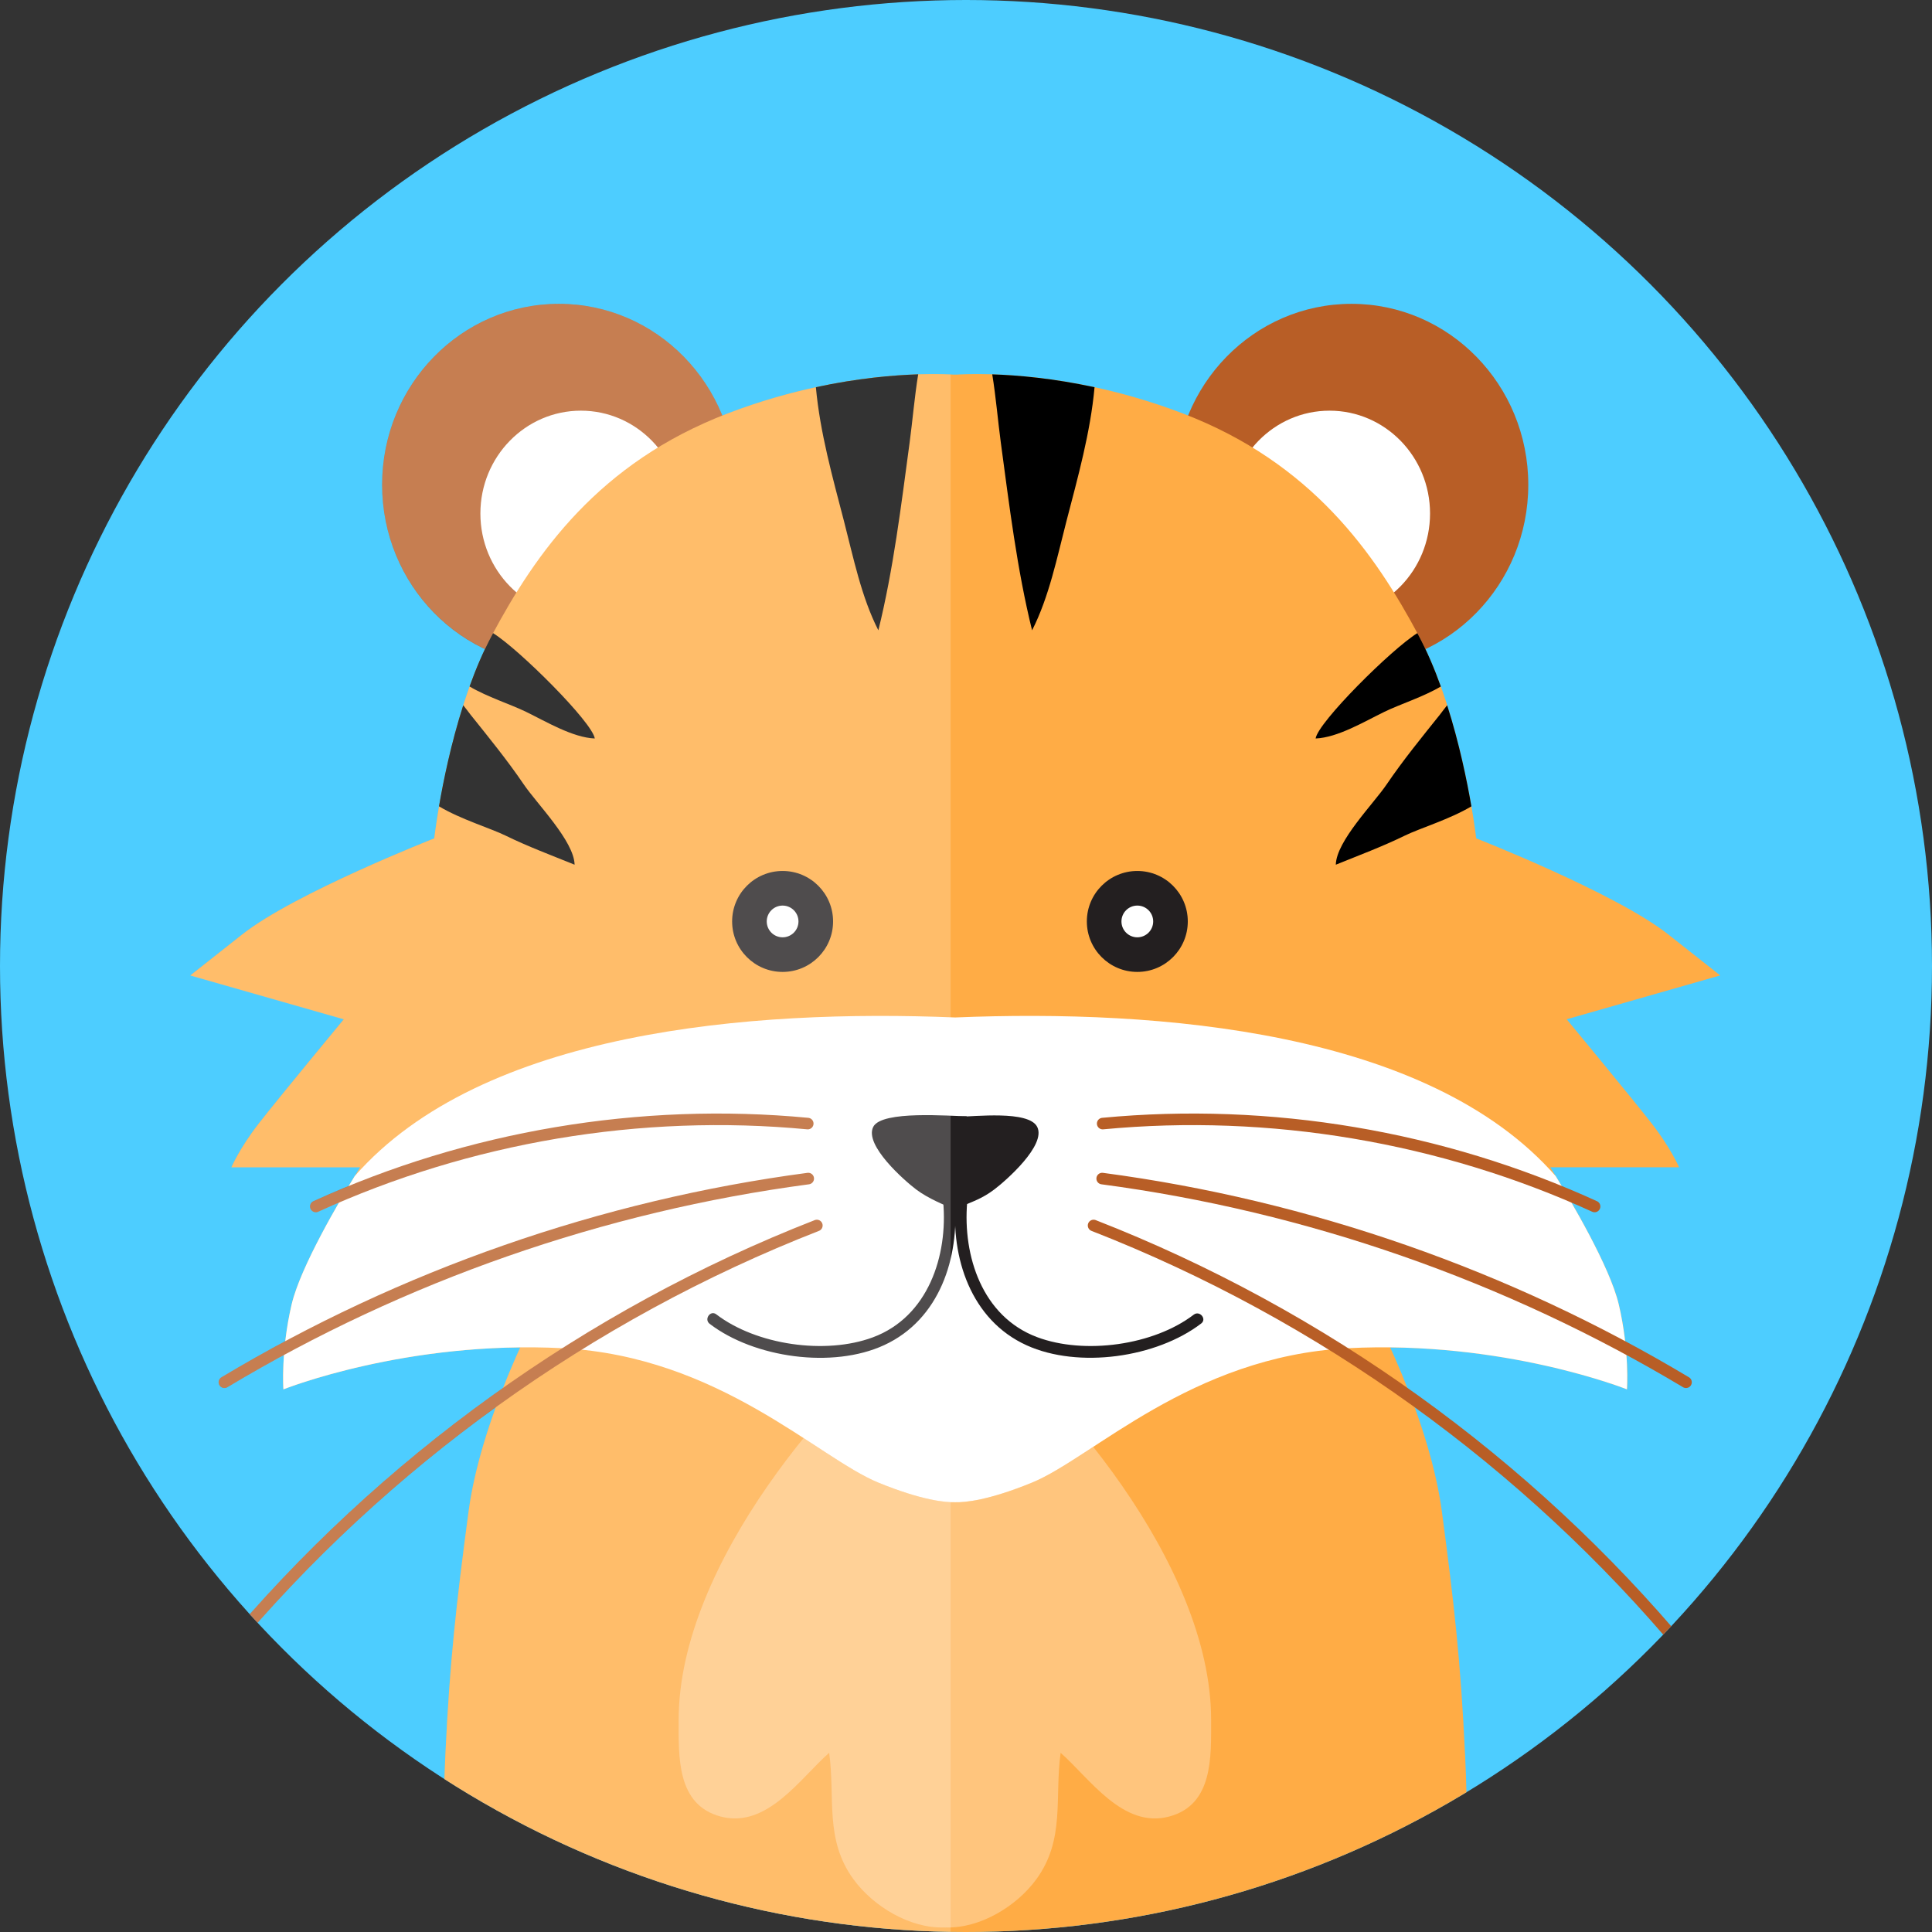 <?xml version="1.0" encoding="UTF-8"?>
<svg id="Layer_1" data-name="Layer 1" xmlns="http://www.w3.org/2000/svg" xmlns:xlink="http://www.w3.org/1999/xlink" viewBox="0 0 800 800">
  <rect x="0" y="0" width="800" height="800" fill="#333333" stroke="none"/>
  <defs>
    <style>
      .cls-1 {
        fill: #ffac45;
      }

      .cls-2, .cls-3 {
        fill: #fff;
      }

      .cls-4 {
        fill: #b85e26;
      }

      .cls-5 {
        fill: #4dcdff;
      }

      .cls-6 {
        clip-path: url(#clippath);
      }

      .cls-7, .cls-8 {
        fill: none;
      }

      .cls-9 {
        fill: #ffc57d;
      }

      .cls-10 {
        fill: #231f20;
      }

      .cls-3 {
        isolation: isolate;
        opacity: .2;
      }

      .cls-8 {
        stroke: #b85e26;
        stroke-linecap: round;
        stroke-linejoin: round;
        stroke-width: 4.79px;
      }
    </style>
    <clipPath id="clippath">
      <circle class="cls-7" cx="400" cy="400" r="400"/>
    </clipPath>
  </defs>
  <circle class="cls-5" cx="400" cy="400" r="400"/>
  <g class="cls-6">
    <g>
      <g>
        <g>
          <ellipse class="cls-4" cx="559.62" cy="200.73" rx="73.21" ry="74.92"/>
          <ellipse class="cls-2" cx="550.54" cy="212.63" rx="41.61" ry="42.58"/>
        </g>
        <g>
          <ellipse class="cls-4" cx="231.44" cy="200.73" rx="73.21" ry="74.92"/>
          <ellipse class="cls-2" cx="240.53" cy="212.63" rx="41.61" ry="42.58"/>
        </g>
        <path class="cls-1" d="M606.63,726.17c-1.78-38.1-4.53-62.34-9.58-100.28-4.67-35.05-24.98-79.95-43.11-108.58-12.43-22.21-46.49-22.58-75.4-25.19-20.47-1.85-51,2.79-66.82,16.77-7.08,6.26-12.47,13.18-16.19,20.75-3.72-7.57-9.11-14.49-16.19-20.75-15.82-13.98-46.34-18.62-66.82-16.77-28.92,2.61-62.98,2.98-75.4,25.19-18.14,28.63-38.44,73.53-43.11,108.58-5.05,37.94-7.8,62.18-9.58,100.28-1.08,23.09-1.24,47.92,1.6,70.61,2.05,16.4,2.48,16.95,20.69,19.19,22.02,2.71,45.72,3.18,67.94,3.13,35.91-.08,83.01,4.32,120.88,3.56,37.87,.76,84.97-3.64,120.88-3.56,22.22,.05,45.92-.42,67.94-3.13,18.21-2.24,18.63-2.78,20.69-19.19,2.85-22.69,2.69-47.51,1.6-70.61Z"/>
        <path class="cls-9" d="M281.02,712.12c0-65.04,64.87-138.37,100.21-164.76,2.86-2.14,5.49-3.27,10.03-3.27s7.17,1.13,10.03,3.27c35.34,26.38,100.21,99.72,100.21,164.76,0,15.3,.91,35.23-17.42,40.08-19.16,5.06-32.86-15.8-44.9-26.4-2.57,18.6,1.97,35.84-10.04,52.34-8.23,11.31-23.49,20.42-37.41,19.97,0,0,0,.02,0,.02-.15,.01-.31-.02-.47-.01-.15,0-.31,.02-.47,.01,0,0,0-.02,0-.02-13.92,.45-29.18-8.66-37.41-19.97-12-16.5-7.47-33.74-10.04-52.34-12.03,10.59-25.74,31.46-44.9,26.4-18.33-4.84-17.42-24.78-17.42-40.08Z"/>
        <path class="cls-1" d="M393.33,155.32s43.13-4.54,96.48,15.89c53.35,20.43,79.46,57.89,97.62,91.94,18.16,34.05,23.84,84,23.84,84,0,0,57.89,22.7,79.46,39.73l21.57,17.02-63.57,18.16s27.24,32.92,35.19,43.13c7.95,10.22,11.35,18.16,11.35,18.16h-53.35s23.84,37.46,28.38,56.75c4.54,19.29,3.41,35.19,3.41,35.19,0,0-51.08-20.43-115.78-17.02s-105.56,45.4-130.53,55.62-34.05,7.95-34.05,7.95V155.32h0Z"/>
        <path class="cls-1" d="M397.74,155.32s-43.13-4.54-96.48,15.89c-53.35,20.43-79.46,57.89-97.62,91.94-18.16,34.05-23.84,84-23.84,84,0,0-57.89,22.7-79.46,39.73l-21.57,17.02,63.57,18.16s-27.24,32.92-35.19,43.13c-7.95,10.22-11.35,18.16-11.35,18.16h53.35s-23.84,37.46-28.38,56.75-3.41,35.19-3.41,35.19c0,0,51.08-20.43,115.78-17.02,64.7,3.41,105.56,45.4,130.53,55.62,24.97,10.22,34.05,7.95,34.05,7.95V155.32h0Z"/>
        <path class="cls-2" d="M670.29,540.11c-3.68-15.63-20.02-43.18-26.09-53.08-52.68-60.23-164.25-69.2-248.67-65.72-84.42-3.47-195.99,5.49-248.67,65.72-6.07,9.9-22.41,37.44-26.09,53.08-4.54,19.3-3.41,35.19-3.41,35.19,0,0,51.08-20.43,115.78-17.02,64.7,3.41,105.56,45.4,130.53,55.62,18.15,7.42,27.87,8.25,31.85,8.15,3.98,.1,13.7-.72,31.85-8.15,24.97-10.22,65.83-52.22,130.53-55.62,64.7-3.41,115.78,17.02,115.78,17.02,0,0,1.15-15.89-3.39-35.19Z"/>
        <g>
          <path d="M553.13,358.05c.23-9.8,15.58-25.17,21.07-33.27,6.75-9.96,14.66-19.65,22.07-28.91,.87-1.09,1.87-2.54,2.97-3.84,5.04,15.78,8.22,31.32,10.03,41.86-8.97,5.37-21.35,9.07-27.57,12.12-9.29,4.55-19.12,8.2-28.58,12.05Z"/>
          <path d="M544.77,305.79c1-6.74,31.42-36.99,42.12-43.62,.18,.33,.36,.66,.54,.99,3.52,6.6,6.56,13.79,9.19,21.1-7.31,4.33-16.92,7.34-23.38,10.49-8.26,4.02-19.33,10.68-28.47,11.04Z"/>
          <path d="M427.36,261c-6.24-25.27-9.45-51.81-12.94-77.7-1.19-8.82-2.02-18.86-3.55-28.29,10.53,.34,25.18,1.62,42.36,5.33-1.72,18.84-6.91,37.24-11.66,55.56-3.88,14.96-7.18,31.34-14.21,45.1Z"/>
        </g>
        <g>
          <circle class="cls-10" cx="470.94" cy="381.55" r="20.9"/>
          <circle class="cls-2" cx="470.94" cy="381.55" r="6.57"/>
        </g>
        <path class="cls-10" d="M396.66,462.41c6.72,0,29.27-2.75,32.81,4.18,3.88,7.57-12.95,22.3-17.72,25.91-5.1,3.86-8.83,4.94-14.53,7.43-3.7-10.29,1.77-25.25-.56-37.52Z"/>
        <path class="cls-10" d="M395.77,496.94c-2.15,23.71,6.22,49.65,29.36,60.13,21.5,9.74,53.77,5.11,72.26-9.04,2.45-1.87-.65-5.53-3.1-3.65-16.57,12.68-45.24,16.67-64.88,9.29-22.69-8.53-30.8-33.6-28.92-55.86,.26-3.05-4.44-3.94-4.71-.87h0Z"/>
        <path class="cls-8" d="M456.6,465.25c69.33-6.58,140.33,5.39,203.68,34.32"/>
        <path class="cls-8" d="M456.39,488.02c85.2,11.3,168.02,40.2,241.75,84.34"/>
        <path class="cls-8" d="M452.83,507.45c94.6,36.92,179.61,98.09,244.67,176.06"/>
        <g>
          <path d="M237.93,358.05c-.23-9.8-15.58-25.17-21.07-33.27-6.75-9.96-14.66-19.65-22.07-28.91-.87-1.09-1.87-2.54-2.97-3.84-5.04,15.78-8.22,31.32-10.03,41.86,8.97,5.37,21.35,9.07,27.57,12.12,9.29,4.55,19.12,8.2,28.58,12.05Z"/>
          <path d="M246.29,305.79c-1-6.74-31.42-36.99-42.12-43.62-.18,.33-.36,.66-.54,.99-3.52,6.6-6.56,13.79-9.19,21.1,7.31,4.33,16.92,7.34,23.38,10.49,8.27,4.02,19.33,10.68,28.47,11.04Z"/>
          <path d="M363.71,261c6.24-25.27,9.45-51.81,12.94-77.7,1.19-8.82,2.02-18.86,3.55-28.29-10.53,.34-25.18,1.62-42.36,5.33,1.72,18.84,6.91,37.24,11.66,55.56,3.87,14.96,7.17,31.34,14.21,45.1Z"/>
        </g>
        <g>
          <circle class="cls-10" cx="324.06" cy="381.55" r="20.9"/>
          <circle class="cls-2" cx="324.06" cy="381.55" r="6.57"/>
        </g>
        <path class="cls-10" d="M400.3,462.21c-6.72,0-35.15-2.55-38.7,4.38-3.88,7.57,12.95,22.3,17.72,25.91,5.1,3.86,11.69,6.44,17.38,8.93,3.69-10.29,1.26-26.95,3.59-39.22Z"/>
        <path class="cls-10" d="M390.55,497.58c2.03,22.41-6.25,47.67-29.09,56.17-19.7,7.33-48.31,3.16-64.86-9.51-2.45-1.88-5.19,2.05-2.75,3.92,18.43,14.1,50.92,18.69,72.28,8.82,22.96-10.61,31.2-36.18,29.19-59.82-.26-3.07-5.05-2.66-4.77,.42h0Z"/>
        <path class="cls-8" d="M334.47,465.25c-69.33-6.58-140.33,5.39-203.68,34.32"/>
        <path class="cls-8" d="M334.67,488.02c-85.2,11.3-168.02,40.2-241.75,84.34"/>
        <path class="cls-8" d="M338.24,507.45c-94.6,36.92-179.61,98.09-244.67,176.06"/>
      </g>
      <path class="cls-3" d="M393.61,155.05c-4.12-.18-11.2-.29-20.51,.31-.69,.04-1.36,.09-2.07,.14-1.09,.08-2.2,.18-3.34,.28-.81,.07-1.63,.15-2.47,.24-1.19,.12-2.36,.23-3.59,.38-.8,.09-1.64,.21-2.46,.31-2.24,.28-4.55,.61-6.93,.98-.96,.15-1.91,.3-2.89,.46-1.35,.23-2.73,.47-4.12,.73-1.04,.19-2.09,.4-3.15,.61-12.41,2.46-26.2,6.13-40.81,11.73-.74,.29-1.42,.61-2.15,.9-10.99-27.17-37.13-46.3-67.65-46.3-40.44,0-73.21,33.54-73.21,74.92,0,30.19,17.48,56.13,42.62,68-.74,1.54-1.45,3.11-2.14,4.7,0,.02-.02,.04-.03,.07-1.52,3.52-2.93,7.13-4.24,10.77h0c-.93,2.59-1.8,5.18-2.63,7.77h0c-3.15,9.86-5.57,19.62-7.38,28.13,0,0,0,.01,0,.02-.36,1.67-.69,3.29-1,4.86-.01,.06-.02,.13-.04,.19-2.56,12.94-3.59,21.93-3.59,21.93,0,0-57.89,22.7-79.46,39.73l-21.57,17.03,63.57,18.16s-27.24,32.92-35.19,43.13c-7.95,10.22-11.35,18.16-11.35,18.16h53.35s-.93,1.47-2.44,3.93c-.37,.6-.77,1.25-1.2,1.97-.18,.31-.39,.64-.58,.97-.18,.29-.35,.57-.53,.88-4.9,2.01-9.78,4.08-14.6,6.28-1.2,.55-1.73,1.97-1.19,3.17,.4,.88,1.27,1.4,2.18,1.4,.33,0,.67-.07,1-.22,2.83-1.29,5.69-2.51,8.55-3.74-.26,.45-.53,.92-.79,1.38-.19,.33-.37,.64-.56,.97-.72,1.27-1.46,2.58-2.21,3.92-.18,.32-.35,.65-.53,.97-.57,1.04-1.15,2.09-1.72,3.16-.26,.49-.52,.97-.78,1.46-.5,.95-1,1.89-1.5,2.85-.27,.52-.54,1.04-.81,1.56-.53,1.04-1.06,2.08-1.58,3.12-.21,.41-.41,.83-.62,1.24-.71,1.45-1.4,2.9-2.07,4.34-.1,.21-.18,.41-.28,.61-.56,1.22-1.09,2.42-1.6,3.6-.2,.45-.37,.89-.56,1.34-.39,.94-.77,1.87-1.12,2.78-.18,.47-.36,.94-.54,1.41-.34,.91-.64,1.78-.93,2.65-.13,.4-.27,.81-.4,1.19-.38,1.22-.72,2.41-.98,3.52-.57,2.41-1.04,4.77-1.45,7.05-.51,2.88-.89,5.62-1.19,8.2-8.95,4.78-17.78,9.75-26.45,14.94-1.14,.68-1.51,2.15-.83,3.29,.45,.75,1.24,1.17,2.05,1.17,.42,0,.85-.11,1.23-.34,7.7-4.61,15.53-9.02,23.45-13.3-.03,.44-.07,.9-.1,1.32-.05,.87-.1,1.71-.13,2.5-.07,1.6-.11,3.04-.12,4.31,0,.63,0,1.23,0,1.77,.02,2.72,.13,4.27,.13,4.27,0,0,9.78-3.91,26.19-8.03,1.17-.29,2.38-.59,3.62-.88,2.48-.59,5.09-1.18,7.82-1.75,9.56-2.01,20.61-3.88,32.76-5.14,3.47-.36,7.03-.67,10.68-.92,5.46-.37,11.11-.61,16.9-.67h.09c-2.5,5.49-4.88,11.1-7.1,16.76-43.25,30.48-82.56,66.52-116.59,107.3-.84,1.02-.71,2.53,.31,3.37,.45,.38,.99,.56,1.53,.56,.68,0,1.36-.29,1.84-.86,32.25-38.64,69.26-73.03,109.89-102.39-5.39,14.88-9.5,29.78-11.29,43.24-5.05,37.94-7.8,62.18-9.58,100.28-1.08,23.09-1.24,47.92,1.6,70.61,2.05,16.4,2.48,16.95,20.69,19.19,22.02,2.71,45.72,3.18,67.94,3.13,35.32-.08,81.42,4.15,118.96,3.57V155.05h.03Z"/>
    </g>
  </g>
</svg>